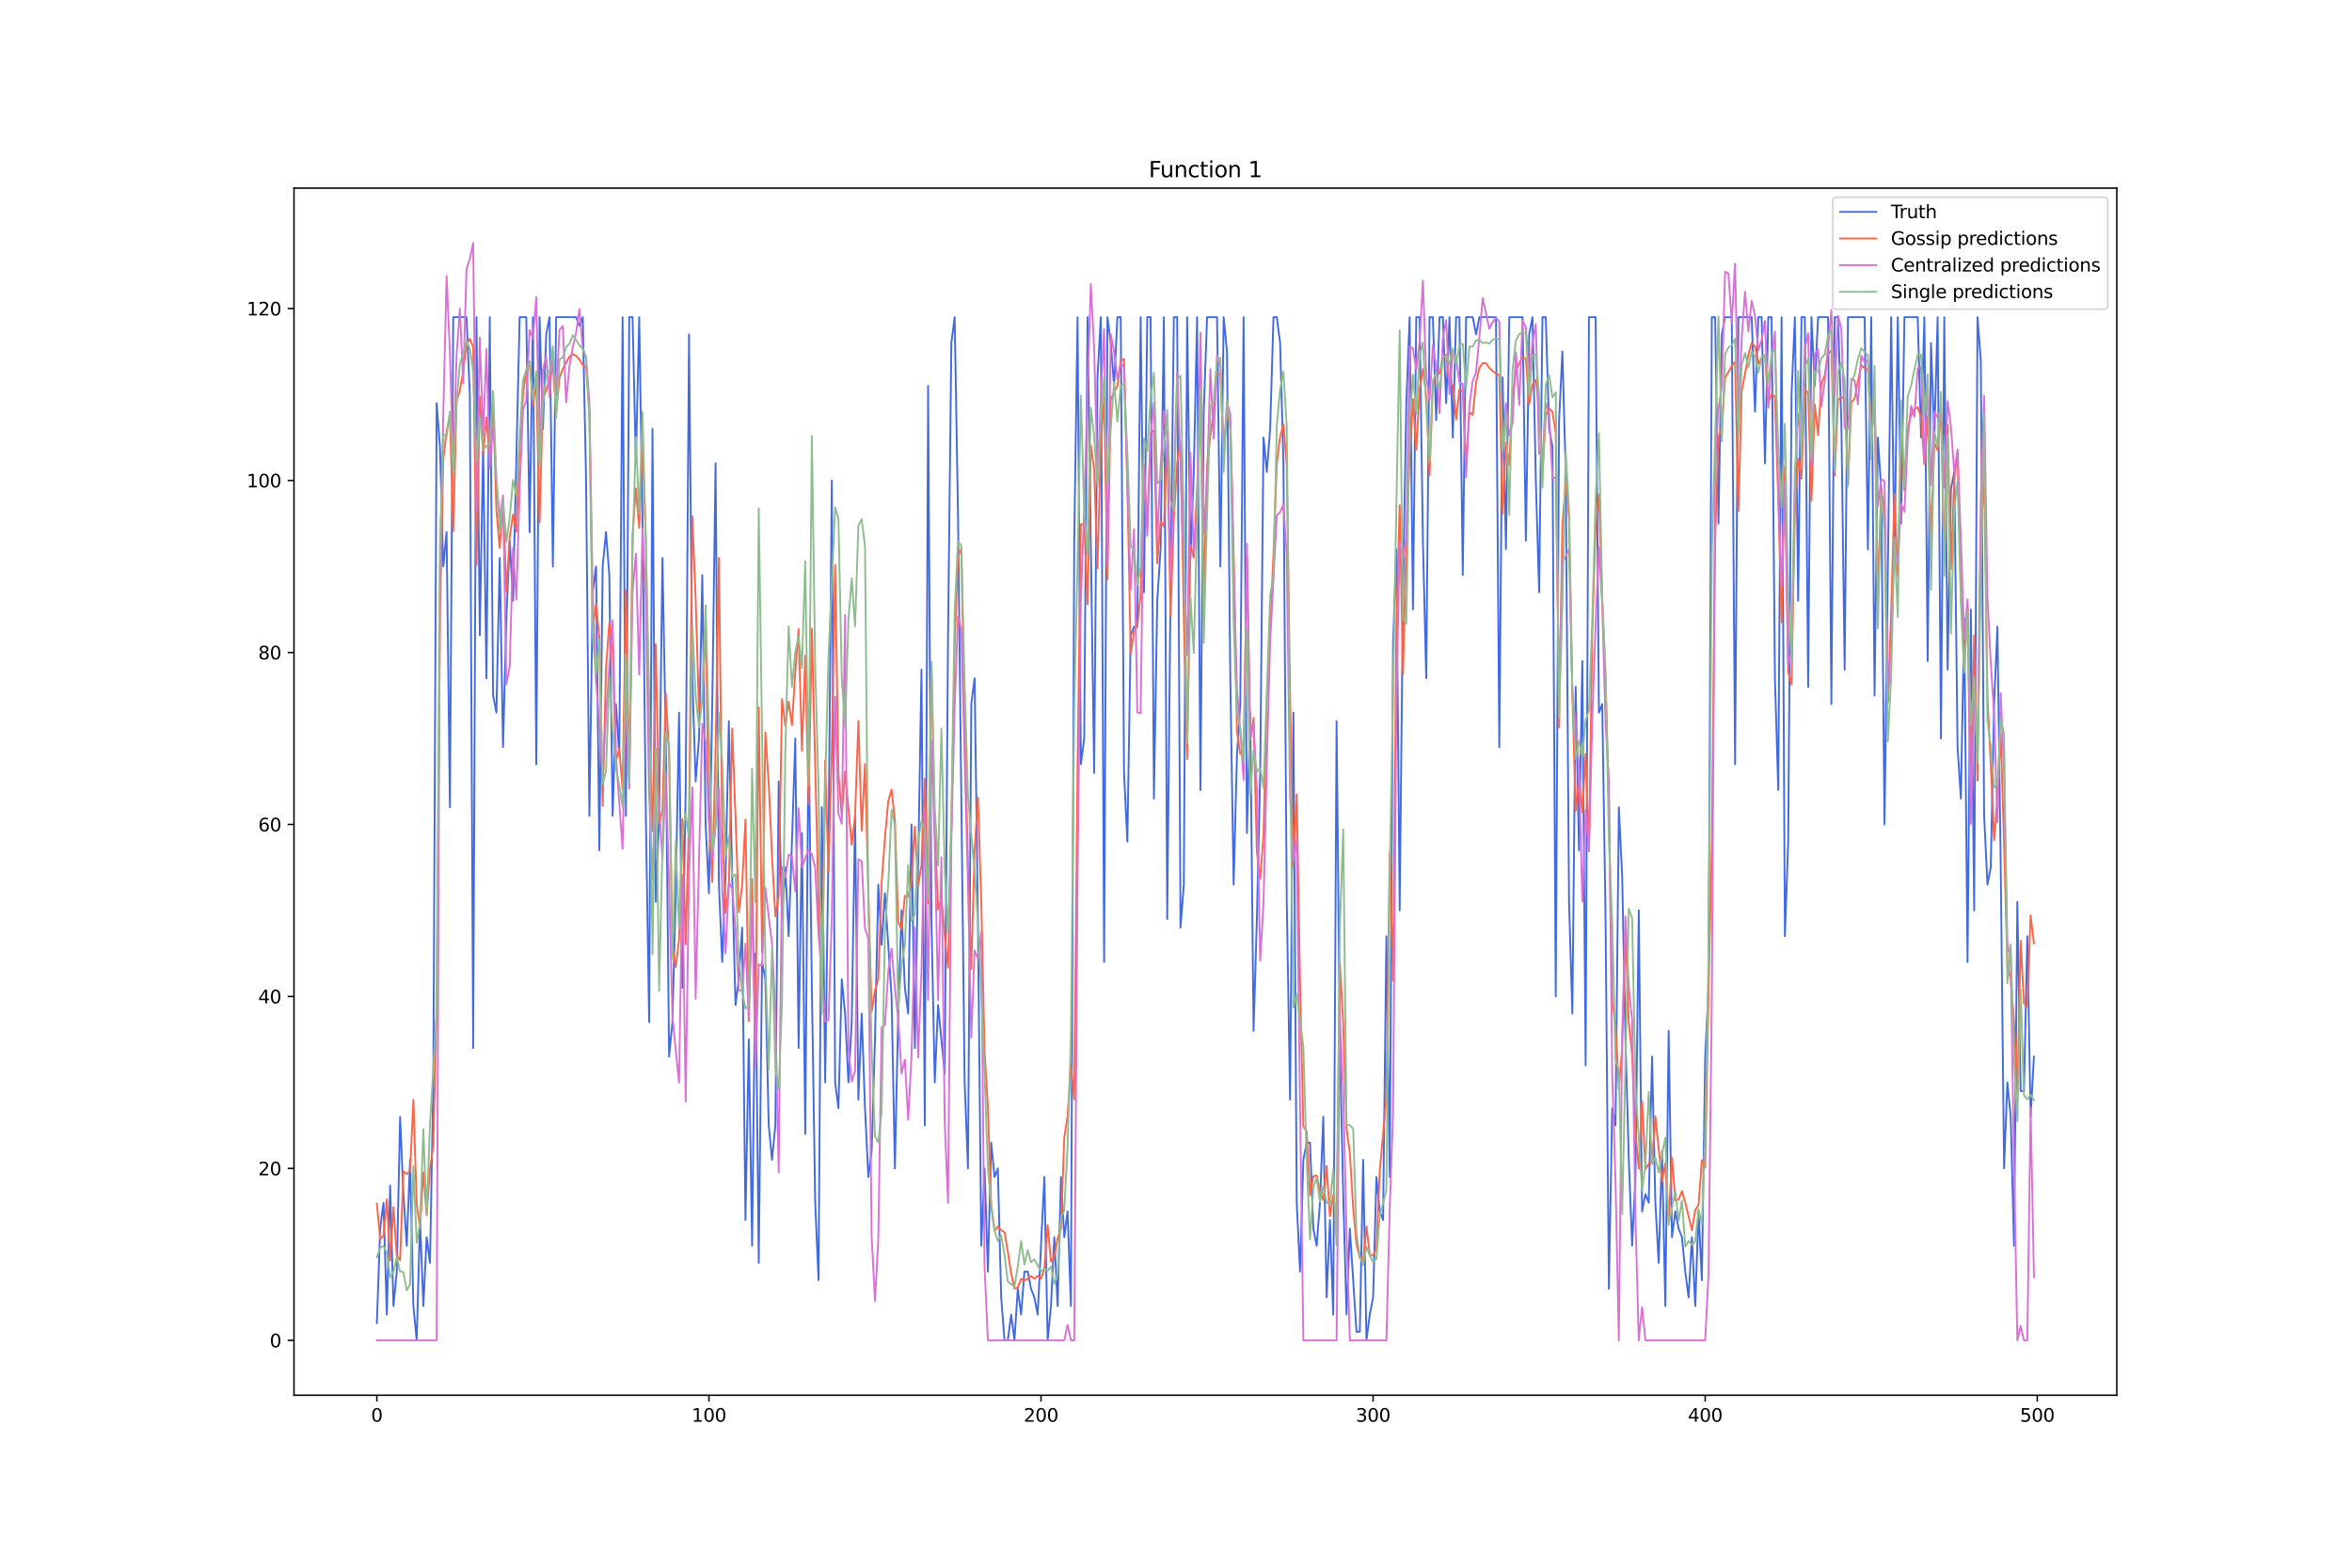 <?xml version="1.0" encoding="utf-8" standalone="no"?>
<!DOCTYPE svg PUBLIC "-//W3C//DTD SVG 1.1//EN"
  "http://www.w3.org/Graphics/SVG/1.1/DTD/svg11.dtd">
<svg xmlns:xlink="http://www.w3.org/1999/xlink" width="1296pt" height="864pt" viewBox="0 0 1296 864" xmlns="http://www.w3.org/2000/svg" version="1.1">
 <defs>
  <style type="text/css">*{stroke-linejoin: round; stroke-linecap: butt}</style>
 </defs>
 <g id="figure_1">
  <g id="patch_1">
   <path d="M 0 864 
L 1296 864 
L 1296 0 
L 0 0 
z
" style="fill: #ffffff"/>
  </g>
  <g id="axes_1">
   <g id="patch_2">
    <path d="M 162 768.96 
L 1166.4 768.96 
L 1166.4 103.68 
L 162 103.68 
z
" style="fill: #ffffff"/>
   </g>
   <g id="matplotlib.axis_1">
    <g id="xtick_1">
     <g id="line2d_1">
      <defs>
       <path id="m8ddc9a62ea" d="M 0 0 
L 0 3.5 
" style="stroke: #000000; stroke-width: 0.8"/>
      </defs>
      <g>
       <use xlink:href="#m8ddc9a62ea" x="207.655" y="768.96" style="stroke: #000000; stroke-width: 0.8"/>
      </g>
     </g>
     <g id="text_1">
      <!-- 0 -->
      <g transform="translate(204.473 783.558) scale(0.1 -0.1)">
       <defs>
        <path id="DejaVuSans-30" d="M 2034 4250 
Q 1547 4250 1301 3770 
Q 1056 3291 1056 2328 
Q 1056 1369 1301 889 
Q 1547 409 2034 409 
Q 2525 409 2770 889 
Q 3016 1369 3016 2328 
Q 3016 3291 2770 3770 
Q 2525 4250 2034 4250 
z
M 2034 4750 
Q 2819 4750 3233 4129 
Q 3647 3509 3647 2328 
Q 3647 1150 3233 529 
Q 2819 -91 2034 -91 
Q 1250 -91 836 529 
Q 422 1150 422 2328 
Q 422 3509 836 4129 
Q 1250 4750 2034 4750 
z
" transform="scale(0.016)"/>
       </defs>
       <use xlink:href="#DejaVuSans-30"/>
      </g>
     </g>
    </g>
    <g id="xtick_2">
     <g id="line2d_2">
      <g>
       <use xlink:href="#m8ddc9a62ea" x="390.639" y="768.96" style="stroke: #000000; stroke-width: 0.8"/>
      </g>
     </g>
     <g id="text_2">
      <!-- 100 -->
      <g transform="translate(381.095 783.558) scale(0.1 -0.1)">
       <defs>
        <path id="DejaVuSans-31" d="M 794 531 
L 1825 531 
L 1825 4091 
L 703 3866 
L 703 4441 
L 1819 4666 
L 2450 4666 
L 2450 531 
L 3481 531 
L 3481 0 
L 794 0 
L 794 531 
z
" transform="scale(0.016)"/>
       </defs>
       <use xlink:href="#DejaVuSans-31"/>
       <use xlink:href="#DejaVuSans-30" x="63.623"/>
       <use xlink:href="#DejaVuSans-30" x="127.246"/>
      </g>
     </g>
    </g>
    <g id="xtick_3">
     <g id="line2d_3">
      <g>
       <use xlink:href="#m8ddc9a62ea" x="573.623" y="768.96" style="stroke: #000000; stroke-width: 0.8"/>
      </g>
     </g>
     <g id="text_3">
      <!-- 200 -->
      <g transform="translate(564.079 783.558) scale(0.1 -0.1)">
       <defs>
        <path id="DejaVuSans-32" d="M 1228 531 
L 3431 531 
L 3431 0 
L 469 0 
L 469 531 
Q 828 903 1448 1529 
Q 2069 2156 2228 2338 
Q 2531 2678 2651 2914 
Q 2772 3150 2772 3378 
Q 2772 3750 2511 3984 
Q 2250 4219 1831 4219 
Q 1534 4219 1204 4116 
Q 875 4013 500 3803 
L 500 4441 
Q 881 4594 1212 4672 
Q 1544 4750 1819 4750 
Q 2544 4750 2975 4387 
Q 3406 4025 3406 3419 
Q 3406 3131 3298 2873 
Q 3191 2616 2906 2266 
Q 2828 2175 2409 1742 
Q 1991 1309 1228 531 
z
" transform="scale(0.016)"/>
       </defs>
       <use xlink:href="#DejaVuSans-32"/>
       <use xlink:href="#DejaVuSans-30" x="63.623"/>
       <use xlink:href="#DejaVuSans-30" x="127.246"/>
      </g>
     </g>
    </g>
    <g id="xtick_4">
     <g id="line2d_4">
      <g>
       <use xlink:href="#m8ddc9a62ea" x="756.607" y="768.96" style="stroke: #000000; stroke-width: 0.8"/>
      </g>
     </g>
     <g id="text_4">
      <!-- 300 -->
      <g transform="translate(747.063 783.558) scale(0.1 -0.1)">
       <defs>
        <path id="DejaVuSans-33" d="M 2597 2516 
Q 3050 2419 3304 2112 
Q 3559 1806 3559 1356 
Q 3559 666 3084 287 
Q 2609 -91 1734 -91 
Q 1441 -91 1130 -33 
Q 819 25 488 141 
L 488 750 
Q 750 597 1062 519 
Q 1375 441 1716 441 
Q 2309 441 2620 675 
Q 2931 909 2931 1356 
Q 2931 1769 2642 2001 
Q 2353 2234 1838 2234 
L 1294 2234 
L 1294 2753 
L 1863 2753 
Q 2328 2753 2575 2939 
Q 2822 3125 2822 3475 
Q 2822 3834 2567 4026 
Q 2313 4219 1838 4219 
Q 1578 4219 1281 4162 
Q 984 4106 628 3988 
L 628 4550 
Q 988 4650 1302 4700 
Q 1616 4750 1894 4750 
Q 2613 4750 3031 4423 
Q 3450 4097 3450 3541 
Q 3450 3153 3228 2886 
Q 3006 2619 2597 2516 
z
" transform="scale(0.016)"/>
       </defs>
       <use xlink:href="#DejaVuSans-33"/>
       <use xlink:href="#DejaVuSans-30" x="63.623"/>
       <use xlink:href="#DejaVuSans-30" x="127.246"/>
      </g>
     </g>
    </g>
    <g id="xtick_5">
     <g id="line2d_5">
      <g>
       <use xlink:href="#m8ddc9a62ea" x="939.591" y="768.96" style="stroke: #000000; stroke-width: 0.8"/>
      </g>
     </g>
     <g id="text_5">
      <!-- 400 -->
      <g transform="translate(930.047 783.558) scale(0.1 -0.1)">
       <defs>
        <path id="DejaVuSans-34" d="M 2419 4116 
L 825 1625 
L 2419 1625 
L 2419 4116 
z
M 2253 4666 
L 3047 4666 
L 3047 1625 
L 3713 1625 
L 3713 1100 
L 3047 1100 
L 3047 0 
L 2419 0 
L 2419 1100 
L 313 1100 
L 313 1709 
L 2253 4666 
z
" transform="scale(0.016)"/>
       </defs>
       <use xlink:href="#DejaVuSans-34"/>
       <use xlink:href="#DejaVuSans-30" x="63.623"/>
       <use xlink:href="#DejaVuSans-30" x="127.246"/>
      </g>
     </g>
    </g>
    <g id="xtick_6">
     <g id="line2d_6">
      <g>
       <use xlink:href="#m8ddc9a62ea" x="1122.575" y="768.96" style="stroke: #000000; stroke-width: 0.8"/>
      </g>
     </g>
     <g id="text_6">
      <!-- 500 -->
      <g transform="translate(1113.032 783.558) scale(0.1 -0.1)">
       <defs>
        <path id="DejaVuSans-35" d="M 691 4666 
L 3169 4666 
L 3169 4134 
L 1269 4134 
L 1269 2991 
Q 1406 3038 1543 3061 
Q 1681 3084 1819 3084 
Q 2600 3084 3056 2656 
Q 3513 2228 3513 1497 
Q 3513 744 3044 326 
Q 2575 -91 1722 -91 
Q 1428 -91 1123 -41 
Q 819 9 494 109 
L 494 744 
Q 775 591 1075 516 
Q 1375 441 1709 441 
Q 2250 441 2565 725 
Q 2881 1009 2881 1497 
Q 2881 1984 2565 2268 
Q 2250 2553 1709 2553 
Q 1456 2553 1204 2497 
Q 953 2441 691 2322 
L 691 4666 
z
" transform="scale(0.016)"/>
       </defs>
       <use xlink:href="#DejaVuSans-35"/>
       <use xlink:href="#DejaVuSans-30" x="63.623"/>
       <use xlink:href="#DejaVuSans-30" x="127.246"/>
      </g>
     </g>
    </g>
   </g>
   <g id="matplotlib.axis_2">
    <g id="ytick_1">
     <g id="line2d_7">
      <defs>
       <path id="m09d9171c71" d="M 0 0 
L -3.5 0 
" style="stroke: #000000; stroke-width: 0.8"/>
      </defs>
      <g>
       <use xlink:href="#m09d9171c71" x="162" y="738.72" style="stroke: #000000; stroke-width: 0.8"/>
      </g>
     </g>
     <g id="text_7">
      <!-- 0 -->
      <g transform="translate(148.637 742.519) scale(0.1 -0.1)">
       <use xlink:href="#DejaVuSans-30"/>
      </g>
     </g>
    </g>
    <g id="ytick_2">
     <g id="line2d_8">
      <g>
       <use xlink:href="#m09d9171c71" x="162" y="643.942" style="stroke: #000000; stroke-width: 0.8"/>
      </g>
     </g>
     <g id="text_8">
      <!-- 20 -->
      <g transform="translate(142.275 647.741) scale(0.1 -0.1)">
       <use xlink:href="#DejaVuSans-32"/>
       <use xlink:href="#DejaVuSans-30" x="63.623"/>
      </g>
     </g>
    </g>
    <g id="ytick_3">
     <g id="line2d_9">
      <g>
       <use xlink:href="#m09d9171c71" x="162" y="549.164" style="stroke: #000000; stroke-width: 0.8"/>
      </g>
     </g>
     <g id="text_9">
      <!-- 40 -->
      <g transform="translate(142.275 552.963) scale(0.1 -0.1)">
       <use xlink:href="#DejaVuSans-34"/>
       <use xlink:href="#DejaVuSans-30" x="63.623"/>
      </g>
     </g>
    </g>
    <g id="ytick_4">
     <g id="line2d_10">
      <g>
       <use xlink:href="#m09d9171c71" x="162" y="454.386" style="stroke: #000000; stroke-width: 0.8"/>
      </g>
     </g>
     <g id="text_10">
      <!-- 60 -->
      <g transform="translate(142.275 458.185) scale(0.1 -0.1)">
       <defs>
        <path id="DejaVuSans-36" d="M 2113 2584 
Q 1688 2584 1439 2293 
Q 1191 2003 1191 1497 
Q 1191 994 1439 701 
Q 1688 409 2113 409 
Q 2538 409 2786 701 
Q 3034 994 3034 1497 
Q 3034 2003 2786 2293 
Q 2538 2584 2113 2584 
z
M 3366 4563 
L 3366 3988 
Q 3128 4100 2886 4159 
Q 2644 4219 2406 4219 
Q 1781 4219 1451 3797 
Q 1122 3375 1075 2522 
Q 1259 2794 1537 2939 
Q 1816 3084 2150 3084 
Q 2853 3084 3261 2657 
Q 3669 2231 3669 1497 
Q 3669 778 3244 343 
Q 2819 -91 2113 -91 
Q 1303 -91 875 529 
Q 447 1150 447 2328 
Q 447 3434 972 4092 
Q 1497 4750 2381 4750 
Q 2619 4750 2861 4703 
Q 3103 4656 3366 4563 
z
" transform="scale(0.016)"/>
       </defs>
       <use xlink:href="#DejaVuSans-36"/>
       <use xlink:href="#DejaVuSans-30" x="63.623"/>
      </g>
     </g>
    </g>
    <g id="ytick_5">
     <g id="line2d_11">
      <g>
       <use xlink:href="#m09d9171c71" x="162" y="359.608" style="stroke: #000000; stroke-width: 0.8"/>
      </g>
     </g>
     <g id="text_11">
      <!-- 80 -->
      <g transform="translate(142.275 363.407) scale(0.1 -0.1)">
       <defs>
        <path id="DejaVuSans-38" d="M 2034 2216 
Q 1584 2216 1326 1975 
Q 1069 1734 1069 1313 
Q 1069 891 1326 650 
Q 1584 409 2034 409 
Q 2484 409 2743 651 
Q 3003 894 3003 1313 
Q 3003 1734 2745 1975 
Q 2488 2216 2034 2216 
z
M 1403 2484 
Q 997 2584 770 2862 
Q 544 3141 544 3541 
Q 544 4100 942 4425 
Q 1341 4750 2034 4750 
Q 2731 4750 3128 4425 
Q 3525 4100 3525 3541 
Q 3525 3141 3298 2862 
Q 3072 2584 2669 2484 
Q 3125 2378 3379 2068 
Q 3634 1759 3634 1313 
Q 3634 634 3220 271 
Q 2806 -91 2034 -91 
Q 1263 -91 848 271 
Q 434 634 434 1313 
Q 434 1759 690 2068 
Q 947 2378 1403 2484 
z
M 1172 3481 
Q 1172 3119 1398 2916 
Q 1625 2713 2034 2713 
Q 2441 2713 2670 2916 
Q 2900 3119 2900 3481 
Q 2900 3844 2670 4047 
Q 2441 4250 2034 4250 
Q 1625 4250 1398 4047 
Q 1172 3844 1172 3481 
z
" transform="scale(0.016)"/>
       </defs>
       <use xlink:href="#DejaVuSans-38"/>
       <use xlink:href="#DejaVuSans-30" x="63.623"/>
      </g>
     </g>
    </g>
    <g id="ytick_6">
     <g id="line2d_12">
      <g>
       <use xlink:href="#m09d9171c71" x="162" y="264.83" style="stroke: #000000; stroke-width: 0.8"/>
      </g>
     </g>
     <g id="text_12">
      <!-- 100 -->
      <g transform="translate(135.912 268.629) scale(0.1 -0.1)">
       <use xlink:href="#DejaVuSans-31"/>
       <use xlink:href="#DejaVuSans-30" x="63.623"/>
       <use xlink:href="#DejaVuSans-30" x="127.246"/>
      </g>
     </g>
    </g>
    <g id="ytick_7">
     <g id="line2d_13">
      <g>
       <use xlink:href="#m09d9171c71" x="162" y="170.052" style="stroke: #000000; stroke-width: 0.8"/>
      </g>
     </g>
     <g id="text_13">
      <!-- 120 -->
      <g transform="translate(135.912 173.851) scale(0.1 -0.1)">
       <use xlink:href="#DejaVuSans-31"/>
       <use xlink:href="#DejaVuSans-32" x="63.623"/>
       <use xlink:href="#DejaVuSans-30" x="127.246"/>
      </g>
     </g>
    </g>
   </g>
   <g id="line2d_14">
    <path d="M 207.655 729.242 
L 209.484 677.114 
L 211.314 662.898 
L 213.144 724.503 
L 214.974 653.42 
L 216.804 719.764 
L 218.634 700.809 
L 220.463 615.509 
L 222.293 658.159 
L 224.123 686.592 
L 225.953 639.203 
L 227.783 719.764 
L 229.613 738.72 
L 231.442 672.375 
L 233.272 719.764 
L 235.102 681.853 
L 236.932 696.07 
L 238.762 596.553 
L 240.592 222.18 
L 242.422 245.874 
L 244.251 312.219 
L 246.081 293.263 
L 247.911 444.908 
L 249.741 174.791 
L 257.06 174.791 
L 258.89 217.441 
L 260.72 577.597 
L 262.55 174.791 
L 264.38 350.13 
L 266.209 245.874 
L 268.039 373.824 
L 269.869 174.791 
L 271.699 383.302 
L 273.529 392.78 
L 275.359 307.48 
L 277.189 411.736 
L 279.018 340.652 
L 280.848 298.002 
L 282.678 331.174 
L 286.338 174.791 
L 289.997 174.791 
L 291.827 293.263 
L 293.657 174.791 
L 295.487 421.213 
L 297.317 174.791 
L 299.147 236.396 
L 300.976 184.268 
L 302.806 174.791 
L 304.636 312.219 
L 306.466 174.791 
L 317.445 174.791 
L 319.275 179.529 
L 321.105 174.791 
L 322.935 264.83 
L 324.764 449.647 
L 326.594 326.435 
L 328.424 312.219 
L 330.254 468.603 
L 332.084 312.219 
L 333.914 293.263 
L 335.743 316.958 
L 337.573 449.647 
L 339.403 388.041 
L 341.233 416.475 
L 343.063 174.791 
L 344.893 449.647 
L 346.723 174.791 
L 348.552 174.791 
L 350.382 255.352 
L 352.212 174.791 
L 354.042 288.524 
L 355.872 449.647 
L 357.702 563.381 
L 359.531 236.396 
L 361.361 497.036 
L 363.191 449.647 
L 365.021 307.48 
L 366.851 406.997 
L 368.681 582.336 
L 370.51 563.381 
L 372.34 492.297 
L 374.17 392.78 
L 376 544.425 
L 377.83 435.43 
L 379.66 184.268 
L 381.489 373.824 
L 383.319 430.691 
L 385.149 406.997 
L 386.979 316.958 
L 388.809 454.386 
L 390.639 492.297 
L 392.469 388.041 
L 394.298 255.352 
L 396.128 487.558 
L 397.958 530.208 
L 399.788 482.819 
L 401.618 397.519 
L 403.448 482.819 
L 405.277 553.903 
L 407.107 539.686 
L 408.937 511.253 
L 410.767 672.375 
L 412.597 572.858 
L 414.427 686.592 
L 416.256 525.469 
L 418.086 696.07 
L 419.916 530.208 
L 421.746 539.686 
L 423.576 620.247 
L 425.406 639.203 
L 427.236 620.247 
L 429.065 430.691 
L 430.895 506.514 
L 432.725 478.08 
L 434.555 515.992 
L 436.385 463.864 
L 438.215 406.997 
L 440.044 577.597 
L 441.874 459.125 
L 443.704 624.986 
L 445.534 402.258 
L 447.364 544.425 
L 449.194 662.898 
L 451.023 705.548 
L 452.853 444.908 
L 454.683 596.553 
L 456.513 468.603 
L 458.343 264.83 
L 460.173 596.553 
L 462.003 610.77 
L 463.832 539.686 
L 465.662 558.642 
L 467.492 596.553 
L 469.322 563.381 
L 471.152 449.647 
L 472.982 606.031 
L 474.811 558.642 
L 476.641 610.77 
L 478.471 648.681 
L 480.301 634.464 
L 482.131 572.858 
L 483.961 487.558 
L 485.79 520.73 
L 487.62 492.297 
L 491.28 549.164 
L 493.11 643.942 
L 494.94 558.642 
L 496.77 501.775 
L 498.599 544.425 
L 500.429 558.642 
L 502.259 454.386 
L 504.089 577.597 
L 505.919 478.08 
L 507.749 369.086 
L 509.578 620.247 
L 511.408 212.702 
L 513.238 506.514 
L 515.068 596.553 
L 516.898 553.903 
L 520.557 591.814 
L 522.387 350.13 
L 524.217 189.007 
L 526.047 174.791 
L 527.877 283.785 
L 531.536 596.553 
L 533.366 643.942 
L 535.196 388.041 
L 537.026 373.824 
L 538.856 506.514 
L 540.686 686.592 
L 542.516 643.942 
L 544.345 700.809 
L 546.175 629.725 
L 548.005 648.681 
L 549.835 643.942 
L 551.665 715.025 
L 553.495 738.72 
L 555.324 738.72 
L 557.154 724.503 
L 558.984 738.72 
L 560.814 710.287 
L 562.644 724.503 
L 564.474 700.809 
L 566.303 700.809 
L 568.133 710.287 
L 569.963 715.025 
L 571.793 724.503 
L 575.453 648.681 
L 577.283 738.72 
L 579.112 719.764 
L 580.942 681.853 
L 582.772 719.764 
L 584.602 648.681 
L 586.432 681.853 
L 588.262 667.636 
L 590.091 719.764 
L 591.921 298.002 
L 593.751 174.791 
L 595.581 421.213 
L 597.411 406.997 
L 599.241 174.791 
L 602.9 425.952 
L 604.73 207.963 
L 606.56 174.791 
L 608.39 530.208 
L 610.22 174.791 
L 612.05 189.007 
L 613.879 212.702 
L 615.709 174.791 
L 617.539 174.791 
L 619.369 425.952 
L 621.199 463.864 
L 623.029 350.13 
L 624.858 345.391 
L 626.688 345.391 
L 628.518 174.791 
L 630.348 326.435 
L 632.178 174.791 
L 634.008 174.791 
L 635.837 440.169 
L 637.667 331.174 
L 639.497 302.741 
L 641.327 174.791 
L 643.157 506.514 
L 644.987 326.435 
L 646.817 174.791 
L 648.646 174.791 
L 650.476 511.253 
L 652.306 487.558 
L 654.136 174.791 
L 655.966 307.48 
L 657.796 260.091 
L 659.625 174.791 
L 661.455 435.43 
L 663.285 226.918 
L 665.115 174.791 
L 670.604 174.791 
L 672.434 312.219 
L 674.264 174.791 
L 676.094 193.746 
L 677.924 373.824 
L 679.754 487.558 
L 681.583 416.475 
L 683.413 388.041 
L 685.243 174.791 
L 687.073 459.125 
L 688.903 392.78 
L 690.733 568.119 
L 692.563 506.514 
L 694.392 425.952 
L 696.222 241.135 
L 698.052 260.091 
L 699.882 236.396 
L 701.712 174.791 
L 703.542 174.791 
L 705.371 189.007 
L 707.201 255.352 
L 709.031 497.036 
L 710.861 606.031 
L 712.691 392.78 
L 714.521 662.898 
L 716.35 700.809 
L 718.18 639.203 
L 720.01 629.725 
L 721.84 629.725 
L 723.67 677.114 
L 725.5 686.592 
L 727.33 662.898 
L 729.159 615.509 
L 730.989 715.025 
L 732.819 672.375 
L 734.649 724.503 
L 736.479 397.519 
L 738.309 577.597 
L 740.138 658.159 
L 741.968 724.503 
L 743.798 677.114 
L 747.458 733.981 
L 749.288 733.981 
L 751.117 639.203 
L 752.947 738.72 
L 754.777 724.503 
L 756.607 715.025 
L 758.437 648.681 
L 760.267 667.636 
L 762.097 672.375 
L 763.926 515.992 
L 765.756 648.681 
L 767.586 354.869 
L 769.416 302.741 
L 771.246 501.775 
L 773.076 326.435 
L 774.905 222.18 
L 776.735 174.791 
L 778.565 335.913 
L 780.395 174.791 
L 782.225 174.791 
L 784.055 298.002 
L 785.884 373.824 
L 787.714 174.791 
L 789.544 174.791 
L 791.374 231.657 
L 793.204 174.791 
L 795.034 174.791 
L 796.864 222.18 
L 798.693 174.791 
L 800.523 241.135 
L 802.353 174.791 
L 804.183 174.791 
L 806.013 316.958 
L 807.843 174.791 
L 811.502 174.791 
L 813.332 184.268 
L 815.162 174.791 
L 824.311 174.791 
L 826.141 411.736 
L 827.971 207.963 
L 829.801 302.741 
L 831.63 174.791 
L 838.95 174.791 
L 840.78 298.002 
L 842.61 184.268 
L 844.439 174.791 
L 846.269 264.83 
L 848.099 326.435 
L 849.929 174.791 
L 851.759 174.791 
L 853.589 236.396 
L 855.418 245.874 
L 857.248 549.164 
L 859.078 231.657 
L 860.908 193.746 
L 862.738 260.091 
L 864.568 497.036 
L 866.397 558.642 
L 868.227 378.563 
L 870.057 468.603 
L 871.887 364.347 
L 873.717 587.075 
L 875.547 174.791 
L 879.206 174.791 
L 881.036 392.78 
L 882.866 388.041 
L 884.696 506.514 
L 886.526 710.287 
L 888.356 610.77 
L 890.185 620.247 
L 892.015 444.908 
L 893.845 482.819 
L 895.675 572.858 
L 897.505 639.203 
L 899.335 686.592 
L 901.164 648.681 
L 902.994 501.775 
L 904.824 667.636 
L 906.654 658.159 
L 908.484 662.898 
L 910.314 582.336 
L 912.144 662.898 
L 913.973 696.07 
L 915.803 634.464 
L 917.633 719.764 
L 919.463 568.119 
L 921.293 681.853 
L 923.123 667.636 
L 924.952 677.114 
L 926.782 681.853 
L 928.612 700.809 
L 930.442 715.025 
L 932.272 681.853 
L 934.102 719.764 
L 935.931 667.636 
L 937.761 705.548 
L 939.591 582.336 
L 941.421 544.425 
L 943.251 174.791 
L 945.081 174.791 
L 946.911 288.524 
L 948.74 184.268 
L 950.57 174.791 
L 954.23 174.791 
L 956.06 421.213 
L 957.89 174.791 
L 965.209 174.791 
L 967.039 226.918 
L 968.869 174.791 
L 970.698 174.791 
L 972.528 255.352 
L 974.358 174.791 
L 976.188 174.791 
L 978.018 373.824 
L 979.848 435.43 
L 981.678 174.791 
L 983.507 515.992 
L 985.337 463.864 
L 987.167 217.441 
L 988.997 174.791 
L 990.827 331.174 
L 992.657 174.791 
L 994.486 174.791 
L 996.316 378.563 
L 998.146 174.791 
L 999.976 212.702 
L 1001.806 174.791 
L 1007.295 174.791 
L 1009.125 388.041 
L 1010.955 174.791 
L 1012.785 174.791 
L 1014.615 231.657 
L 1016.444 369.086 
L 1018.274 174.791 
L 1027.424 174.791 
L 1029.253 302.741 
L 1031.083 174.791 
L 1032.913 383.302 
L 1034.743 241.135 
L 1036.573 269.569 
L 1038.403 454.386 
L 1042.062 174.791 
L 1043.892 307.48 
L 1045.722 174.791 
L 1047.552 288.524 
L 1049.382 174.791 
L 1056.701 174.791 
L 1058.531 241.135 
L 1060.361 174.791 
L 1062.191 364.347 
L 1064.02 189.007 
L 1065.85 241.135 
L 1067.68 174.791 
L 1069.51 406.997 
L 1071.34 174.791 
L 1073.17 369.086 
L 1074.999 269.569 
L 1076.829 260.091 
L 1078.659 411.736 
L 1080.489 440.169 
L 1082.319 340.652 
L 1084.149 530.208 
L 1085.978 335.913 
L 1087.808 501.775 
L 1089.638 174.791 
L 1091.468 198.485 
L 1093.298 449.647 
L 1095.128 487.558 
L 1096.958 478.08 
L 1098.787 388.041 
L 1100.617 345.391 
L 1102.447 478.08 
L 1104.277 643.942 
L 1106.107 596.553 
L 1107.937 615.509 
L 1109.766 686.592 
L 1111.596 497.036 
L 1113.426 601.292 
L 1115.256 601.292 
L 1117.086 515.992 
L 1118.916 615.509 
L 1120.745 582.336 
L 1120.745 582.336 
" clip-path="url(#p76f27de826)" style="fill: none; stroke: #4169e1; stroke-linecap: square"/>
   </g>
   <g id="line2d_15">
    <path d="M 207.655 663.398 
L 209.484 682.903 
L 211.314 681.175 
L 213.144 660.991 
L 214.974 694.714 
L 216.804 665.29 
L 218.634 691.995 
L 220.463 694.538 
L 222.293 645.61 
L 224.123 647.079 
L 225.953 645.347 
L 227.783 606.178 
L 229.613 663.997 
L 231.442 676.517 
L 233.272 646.051 
L 235.102 669.504 
L 236.932 644.18 
L 238.762 631.36 
L 240.592 553.876 
L 242.422 341.475 
L 244.251 253.364 
L 246.081 237.836 
L 247.911 228.871 
L 249.741 292.681 
L 251.571 221.133 
L 253.401 215.229 
L 255.23 204.55 
L 257.06 189.635 
L 258.89 186.772 
L 260.72 191.362 
L 262.55 311.429 
L 264.38 218.714 
L 266.209 250.244 
L 268.039 230.024 
L 269.869 255.52 
L 271.699 219.628 
L 273.529 281.374 
L 275.359 302.075 
L 277.189 275.148 
L 279.018 326.142 
L 280.848 295.856 
L 282.678 283.571 
L 284.508 292.987 
L 286.338 246.956 
L 288.168 217.927 
L 289.997 203.647 
L 291.827 199.165 
L 293.657 223.879 
L 295.487 210.26 
L 297.317 287.911 
L 299.147 220.098 
L 300.976 214.968 
L 302.806 209.008 
L 304.636 201.769 
L 306.466 227.145 
L 308.296 208.226 
L 310.126 203.256 
L 313.785 196.494 
L 315.615 195.285 
L 317.445 196.08 
L 319.275 198.218 
L 321.105 201.058 
L 322.935 202.577 
L 324.764 226.646 
L 326.594 346.642 
L 328.424 332.925 
L 330.254 351.614 
L 332.084 444.134 
L 333.914 368.302 
L 335.743 343.207 
L 337.573 358.921 
L 339.403 419.572 
L 341.233 412.312 
L 343.063 435.142 
L 344.893 325.181 
L 346.723 429.835 
L 348.552 294.65 
L 350.382 269.098 
L 352.212 290.884 
L 354.042 244.856 
L 355.872 297.602 
L 357.702 407.172 
L 359.531 458.056 
L 361.361 355.028 
L 363.191 453.693 
L 365.021 446.749 
L 366.851 382.17 
L 368.681 415 
L 370.51 521.648 
L 372.34 532.953 
L 374.17 517.735 
L 376 451.411 
L 377.83 520.465 
L 379.66 451.247 
L 381.489 284.586 
L 383.319 330.355 
L 385.149 391.545 
L 386.979 386.006 
L 388.809 343.761 
L 390.639 450.877 
L 392.469 486.14 
L 394.298 413.292 
L 396.128 307.587 
L 397.958 456.223 
L 399.788 503.026 
L 401.618 488.164 
L 403.448 401.56 
L 405.277 449.807 
L 407.107 502.748 
L 408.937 487.925 
L 410.767 451.717 
L 412.597 562.693 
L 414.427 484.374 
L 416.256 572.812 
L 418.086 389.874 
L 419.916 524.948 
L 421.746 403.558 
L 423.576 431.845 
L 425.406 472.204 
L 427.236 505.044 
L 429.065 494.003 
L 430.895 385.259 
L 432.725 399.944 
L 434.555 386.712 
L 436.385 399.632 
L 438.215 370.393 
L 440.044 346.723 
L 441.874 413.725 
L 443.704 361.363 
L 445.534 443.451 
L 447.364 346.469 
L 451.023 497.317 
L 452.853 550.802 
L 454.683 419.165 
L 456.513 480.623 
L 458.343 413.064 
L 460.173 311.446 
L 462.003 426.209 
L 463.832 449.846 
L 465.662 425.229 
L 469.322 465.555 
L 471.152 449.895 
L 472.982 397.281 
L 474.811 457.858 
L 476.641 421.039 
L 478.471 491.998 
L 480.301 557.621 
L 482.131 545.833 
L 483.961 539.752 
L 485.79 486.577 
L 487.62 461.722 
L 489.45 441.587 
L 491.28 435.181 
L 493.11 452.25 
L 494.94 508.067 
L 496.77 512.091 
L 498.599 493.702 
L 500.429 494.132 
L 502.259 485.801 
L 504.089 455.577 
L 505.919 488.258 
L 507.749 476.913 
L 509.578 429.217 
L 511.408 497.722 
L 513.238 364.887 
L 515.068 456.842 
L 516.898 501.351 
L 518.728 494.708 
L 520.557 515.723 
L 522.387 533.395 
L 524.217 456.575 
L 526.047 356.1 
L 527.877 306.671 
L 529.707 302.315 
L 531.536 399.041 
L 533.366 476.778 
L 535.196 533.945 
L 537.026 468.484 
L 538.856 439.452 
L 540.686 496.459 
L 542.516 579.028 
L 544.345 610.245 
L 546.175 664.486 
L 548.005 678.347 
L 549.835 675.996 
L 551.665 678.053 
L 553.495 679.109 
L 555.324 689.693 
L 557.154 701.771 
L 558.984 710.098 
L 560.814 709.627 
L 562.644 704.866 
L 564.474 705.795 
L 566.303 704.873 
L 568.133 703.277 
L 569.963 704.832 
L 571.793 703.16 
L 573.623 704.777 
L 575.453 699.328 
L 577.283 675.209 
L 579.112 695.316 
L 580.942 692.394 
L 582.772 682.505 
L 584.602 677.388 
L 586.432 626.935 
L 588.262 615.163 
L 590.091 586.654 
L 591.921 606.081 
L 593.751 422.561 
L 595.581 288.944 
L 597.411 288.979 
L 599.241 333.083 
L 601.07 245.41 
L 602.9 258.665 
L 604.73 313.257 
L 606.56 245.46 
L 608.39 218.615 
L 610.22 319.478 
L 612.05 220.121 
L 613.879 215.97 
L 615.709 212.866 
L 617.539 198.899 
L 619.369 197.846 
L 621.199 267.135 
L 623.029 360.36 
L 624.858 348.103 
L 626.688 345.165 
L 628.518 327.717 
L 630.348 256.364 
L 632.178 290.828 
L 634.008 238.857 
L 635.837 237.196 
L 637.667 310.445 
L 639.497 287.082 
L 641.327 290.344 
L 643.157 242.377 
L 644.987 339.551 
L 646.817 286.064 
L 648.646 254.991 
L 650.476 244.173 
L 652.306 340.195 
L 654.136 418.329 
L 655.966 300.616 
L 657.796 307.317 
L 659.625 269.124 
L 661.455 225.395 
L 663.285 328.351 
L 665.115 256.359 
L 666.945 240.352 
L 668.775 226.137 
L 670.604 205.903 
L 672.434 206.15 
L 674.264 248.202 
L 676.094 227.765 
L 677.924 232.751 
L 679.754 304.523 
L 681.583 403.362 
L 683.413 415.344 
L 685.243 416.432 
L 687.073 306.84 
L 688.903 407.646 
L 690.733 395.677 
L 692.563 469.606 
L 694.392 484.477 
L 696.222 460.415 
L 698.052 384.469 
L 699.882 346.412 
L 701.712 304.934 
L 703.542 255.452 
L 705.371 240.482 
L 707.201 233.867 
L 709.031 256.462 
L 710.861 382.904 
L 712.691 476.876 
L 714.521 437.744 
L 716.35 540.964 
L 718.18 620.729 
L 720.01 623.71 
L 721.84 658.764 
L 723.67 648.278 
L 725.5 647.841 
L 727.33 656.548 
L 729.159 661.394 
L 730.989 642.682 
L 732.819 670.387 
L 734.649 658.824 
L 736.479 674.283 
L 738.309 530.584 
L 740.138 564.26 
L 741.968 621.973 
L 743.798 635.694 
L 745.628 665.94 
L 747.458 685.686 
L 749.288 693.314 
L 751.117 694.956 
L 752.947 675.85 
L 754.777 691.642 
L 756.607 691.927 
L 758.437 687.945 
L 760.267 645.597 
L 763.926 604.335 
L 765.756 469.912 
L 767.586 540.361 
L 769.416 344.549 
L 771.246 278.382 
L 773.076 371.885 
L 774.905 297.045 
L 776.735 251.676 
L 778.565 219.944 
L 780.395 247.907 
L 782.225 214.511 
L 784.055 203.396 
L 785.884 218.35 
L 787.714 262.082 
L 789.544 211.672 
L 791.374 204.759 
L 793.204 205.884 
L 795.034 197.112 
L 796.864 195.463 
L 798.693 212.272 
L 800.523 212.267 
L 802.353 231.193 
L 804.183 214.413 
L 806.013 215.975 
L 807.843 255.565 
L 809.672 227.133 
L 811.502 228.659 
L 813.332 210.805 
L 815.162 202.842 
L 816.992 200.04 
L 818.822 200.161 
L 820.651 202.806 
L 822.481 204.452 
L 824.311 205.875 
L 826.141 206.575 
L 827.971 283.146 
L 829.801 244.039 
L 831.63 256.427 
L 833.46 219.365 
L 835.29 204.427 
L 837.12 200.231 
L 838.95 197.054 
L 840.78 197.652 
L 842.61 222.812 
L 844.439 211.894 
L 846.269 209.431 
L 848.099 225.002 
L 849.929 261.569 
L 851.759 228.866 
L 853.589 225.022 
L 855.418 226.994 
L 857.248 238.642 
L 859.078 401.023 
L 860.908 289.695 
L 862.738 265.612 
L 864.568 285.416 
L 866.397 383.081 
L 868.227 446.934 
L 870.057 428.933 
L 871.887 447.653 
L 873.717 415.598 
L 875.547 468.938 
L 877.377 348.821 
L 879.206 290.523 
L 881.036 272.464 
L 882.866 330.907 
L 884.696 374.681 
L 886.526 439.832 
L 888.356 551.943 
L 890.185 564.205 
L 892.015 600.039 
L 893.845 577.407 
L 895.675 512.905 
L 897.505 563.973 
L 899.335 581.033 
L 901.164 623.015 
L 902.994 644.226 
L 904.824 606.925 
L 906.654 644.399 
L 908.484 641.427 
L 910.314 640.203 
L 912.144 615.251 
L 915.803 651.122 
L 917.633 640.992 
L 919.463 673.938 
L 921.293 637.871 
L 923.123 661.47 
L 924.952 661.151 
L 926.782 656.475 
L 928.612 662.711 
L 932.272 678.039 
L 934.102 667.082 
L 935.931 664 
L 937.761 639.451 
L 939.591 643.488 
L 941.421 547.172 
L 943.251 465.728 
L 945.081 297.482 
L 946.911 240.579 
L 948.74 236.104 
L 950.57 208.147 
L 952.4 205.048 
L 954.23 201.727 
L 956.06 199.358 
L 957.89 281.515 
L 959.719 215.55 
L 961.549 205.983 
L 963.379 195.542 
L 965.209 189.087 
L 967.039 190.904 
L 968.869 200.465 
L 970.698 197.312 
L 972.528 195.767 
L 974.358 222.045 
L 976.188 217.431 
L 978.018 218.502 
L 979.848 274.732 
L 981.678 343.021 
L 983.507 256.849 
L 985.337 370.53 
L 987.167 377.276 
L 988.997 283.764 
L 990.827 252.839 
L 992.657 263.782 
L 994.486 214.424 
L 996.316 216.767 
L 998.146 275.993 
L 999.976 222.825 
L 1001.806 239.882 
L 1003.636 211.316 
L 1005.465 206.847 
L 1007.295 194.636 
L 1009.125 193.426 
L 1010.955 262.187 
L 1012.785 220.592 
L 1014.615 218.878 
L 1016.444 219.859 
L 1018.274 266.685 
L 1020.104 221.858 
L 1021.934 219.666 
L 1023.764 210.046 
L 1025.594 201.305 
L 1027.424 202.838 
L 1029.253 203.756 
L 1031.083 239.423 
L 1032.913 224.938 
L 1034.743 326.238 
L 1036.573 269.686 
L 1038.403 280.155 
L 1040.232 387.25 
L 1042.062 337.474 
L 1043.892 272.069 
L 1045.722 317.707 
L 1047.552 234.811 
L 1049.382 270.306 
L 1051.211 236.248 
L 1053.041 228.816 
L 1054.871 225.49 
L 1056.701 224.488 
L 1058.531 229.92 
L 1060.361 255.858 
L 1062.191 229.213 
L 1064.02 296.665 
L 1065.85 243.983 
L 1067.68 248.154 
L 1069.51 224.735 
L 1071.34 308.296 
L 1073.17 234.198 
L 1074.999 313.615 
L 1076.829 263.636 
L 1078.659 249.71 
L 1080.489 326.429 
L 1082.319 368.114 
L 1084.149 332.993 
L 1085.978 439.566 
L 1087.808 350.194 
L 1089.638 430.269 
L 1091.468 294.194 
L 1093.298 262.866 
L 1095.128 384.801 
L 1096.958 421.04 
L 1098.787 463.155 
L 1100.617 439.979 
L 1102.447 404.343 
L 1104.277 464.412 
L 1106.107 532.683 
L 1107.937 539.27 
L 1109.766 562.866 
L 1111.596 602.599 
L 1113.426 518.443 
L 1115.256 553.021 
L 1117.086 554.806 
L 1118.916 504.435 
L 1120.745 519.972 
L 1120.745 519.972 
" clip-path="url(#p76f27de826)" style="fill: none; stroke: #ff6347; stroke-linecap: square"/>
   </g>
   <g id="line2d_16">
    <path d="M 207.655 738.72 
L 240.592 738.72 
L 242.422 314.825 
L 244.251 228.436 
L 246.081 152.052 
L 247.911 194.564 
L 249.741 257.674 
L 251.571 196.083 
L 253.401 170.147 
L 255.23 211.108 
L 257.06 148.272 
L 258.89 142.691 
L 260.72 133.92 
L 262.55 280.801 
L 264.38 186.09 
L 266.209 240.247 
L 268.039 192.305 
L 269.869 258.224 
L 271.699 233.289 
L 273.529 264.208 
L 275.359 285.775 
L 277.189 273.017 
L 279.018 377.213 
L 280.848 367.625 
L 282.678 302.038 
L 284.508 330.408 
L 286.338 269.32 
L 288.168 226.032 
L 289.997 220.714 
L 291.827 181.916 
L 293.657 186.626 
L 295.487 163.806 
L 297.317 251.117 
L 299.147 203.677 
L 300.976 196.401 
L 302.806 218.873 
L 304.636 194.194 
L 306.466 217.737 
L 308.296 181.863 
L 310.126 179.702 
L 311.956 221.667 
L 313.785 201.804 
L 315.615 191.27 
L 317.445 183.381 
L 319.275 170.322 
L 321.105 192.261 
L 322.935 197.46 
L 324.764 221.195 
L 326.594 326.169 
L 328.424 375.553 
L 330.254 398.613 
L 332.084 427.329 
L 333.914 395.185 
L 335.743 367.017 
L 337.573 341.902 
L 339.403 416.921 
L 343.063 467.782 
L 344.893 380.744 
L 346.723 434.469 
L 348.552 326.696 
L 350.382 305.062 
L 352.212 371.773 
L 354.042 291.073 
L 355.872 331.742 
L 357.702 438.297 
L 359.531 484.443 
L 361.361 423.691 
L 363.191 443.297 
L 365.021 473.946 
L 366.851 425.687 
L 368.681 488.005 
L 370.51 559.654 
L 372.34 578.844 
L 374.17 596.679 
L 376 482.274 
L 377.83 607.117 
L 379.66 481.837 
L 381.489 433.936 
L 383.319 550.486 
L 386.979 398.926 
L 388.809 408.78 
L 390.639 453.277 
L 392.469 473.451 
L 394.298 455.768 
L 396.128 434.448 
L 397.958 489.889 
L 399.788 525.474 
L 401.618 486.04 
L 403.448 489.899 
L 405.277 511.733 
L 407.107 545.785 
L 408.937 546.122 
L 410.767 520.015 
L 412.597 561.701 
L 414.427 496.484 
L 416.256 588.387 
L 418.086 531.579 
L 419.916 532.066 
L 421.746 489.3 
L 423.576 505.243 
L 425.406 520.198 
L 427.236 557.9 
L 429.065 646.227 
L 430.895 477.724 
L 432.725 483.8 
L 434.555 471.038 
L 436.385 472.07 
L 438.215 491.388 
L 440.044 445.345 
L 441.874 478.073 
L 443.704 472.976 
L 445.534 468.626 
L 447.364 470.832 
L 449.194 478.059 
L 451.023 515.063 
L 452.853 536.794 
L 454.683 562.981 
L 456.513 562.254 
L 458.343 506.394 
L 460.173 383.93 
L 462.003 448.368 
L 463.832 454.039 
L 465.662 338.954 
L 467.492 577.825 
L 469.322 596.099 
L 471.152 590.294 
L 472.982 473.639 
L 474.811 474.627 
L 476.641 511.753 
L 478.471 517.42 
L 480.301 681.391 
L 482.131 717.06 
L 483.961 683.335 
L 485.79 566.216 
L 487.62 565.056 
L 489.45 535.532 
L 491.28 522.833 
L 493.11 544.639 
L 494.94 561.724 
L 496.77 591.707 
L 498.599 584.047 
L 500.429 617.136 
L 502.259 582.332 
L 504.089 511.231 
L 505.919 582.847 
L 507.749 534.697 
L 509.578 447.277 
L 511.408 551.081 
L 513.238 407.904 
L 515.068 464.406 
L 516.898 551.25 
L 518.728 472.552 
L 520.557 618.142 
L 522.387 662.964 
L 524.217 462.838 
L 526.047 389.653 
L 527.877 339.75 
L 529.707 346.907 
L 533.366 487.61 
L 535.196 571.813 
L 537.026 523.783 
L 538.856 528.139 
L 540.686 513.728 
L 542.516 698.624 
L 544.345 738.72 
L 586.432 738.72 
L 588.262 730.204 
L 590.091 738.72 
L 591.921 738.72 
L 593.751 483.562 
L 595.581 331.048 
L 597.411 280.045 
L 599.241 215.205 
L 601.07 156.484 
L 602.9 191.824 
L 604.73 262.252 
L 606.56 220.316 
L 608.39 181.373 
L 610.22 311.596 
L 612.05 184.223 
L 613.879 193.887 
L 615.709 208.844 
L 617.539 200.498 
L 619.369 202.322 
L 621.199 266.723 
L 623.029 324.917 
L 624.858 291.582 
L 626.688 392.668 
L 628.518 393.148 
L 630.348 256.645 
L 632.178 295.334 
L 634.008 240.356 
L 635.837 222.063 
L 637.667 298.48 
L 639.497 257.63 
L 641.327 226.632 
L 643.157 241.181 
L 644.987 320.011 
L 646.817 265.863 
L 648.646 205.342 
L 650.476 254.746 
L 652.306 315.563 
L 654.136 360.945 
L 655.966 249.402 
L 657.796 304.863 
L 659.625 282.529 
L 661.455 183.32 
L 663.285 293.933 
L 665.115 264.359 
L 666.945 203.397 
L 668.775 241.736 
L 670.604 195.745 
L 672.434 202.887 
L 674.264 249.577 
L 676.094 221.582 
L 677.924 227.977 
L 679.754 311.994 
L 681.583 379.528 
L 683.413 402.695 
L 685.243 429.999 
L 687.073 299.708 
L 688.903 407.344 
L 690.733 398.304 
L 692.563 434.399 
L 694.392 529.423 
L 696.222 497.852 
L 698.052 419.837 
L 699.882 354.004 
L 703.542 283.896 
L 705.371 282.383 
L 707.201 277.924 
L 709.031 306.79 
L 710.861 439.628 
L 712.691 474.334 
L 714.521 462.842 
L 716.35 609.428 
L 718.18 738.72 
L 736.479 738.72 
L 738.309 560.244 
L 740.138 601.902 
L 741.968 679.607 
L 743.798 738.72 
L 763.926 738.72 
L 765.756 666.751 
L 767.586 613.81 
L 769.416 390.586 
L 771.246 299.046 
L 773.076 307.615 
L 774.905 296.587 
L 776.735 190.869 
L 778.565 192.102 
L 780.395 203.863 
L 782.225 188.064 
L 784.055 154.697 
L 785.884 207.413 
L 787.714 220.703 
L 789.544 190.179 
L 791.374 201.884 
L 793.204 227.771 
L 795.034 186.34 
L 796.864 176.493 
L 798.693 217.134 
L 800.523 193.67 
L 802.353 197.358 
L 804.183 210.884 
L 806.013 211.571 
L 807.843 263.109 
L 809.672 223.678 
L 811.502 209.685 
L 813.332 205.182 
L 815.162 185.925 
L 816.992 164.337 
L 820.651 181.228 
L 822.481 177.595 
L 824.311 174.983 
L 826.141 177.206 
L 827.971 249.876 
L 829.801 222.263 
L 831.63 239.872 
L 833.46 233.217 
L 835.29 194.148 
L 837.12 223.226 
L 838.95 176.675 
L 840.78 180.288 
L 842.61 206.238 
L 844.439 188.763 
L 846.269 178.712 
L 848.099 249.909 
L 849.929 251.475 
L 851.759 222.025 
L 853.589 227.895 
L 855.418 263.554 
L 857.248 263.235 
L 859.078 379.958 
L 860.908 309.63 
L 862.738 306.563 
L 864.568 302.732 
L 866.397 381.275 
L 868.227 399.155 
L 870.057 423.179 
L 871.887 496.99 
L 873.717 446.459 
L 875.547 469.233 
L 877.377 396.736 
L 879.206 344.119 
L 881.036 301.668 
L 882.866 333.665 
L 884.696 398.205 
L 886.526 431.66 
L 888.356 592.046 
L 890.185 651.21 
L 892.015 738.72 
L 893.845 570.686 
L 895.675 504.957 
L 897.505 544.428 
L 899.335 562.137 
L 901.164 670.855 
L 902.994 738.72 
L 904.824 720.329 
L 906.654 738.72 
L 939.591 738.72 
L 941.421 702.775 
L 943.251 550.83 
L 945.081 253.33 
L 946.911 225.5 
L 948.74 213.05 
L 950.57 149.702 
L 952.4 150.789 
L 954.23 177.929 
L 956.06 145.296 
L 957.89 229.623 
L 959.719 186.432 
L 961.549 160.834 
L 963.379 182.685 
L 965.209 165.85 
L 967.039 174.007 
L 968.869 192.943 
L 970.698 187.537 
L 972.528 176.881 
L 974.358 224.739 
L 976.188 198.367 
L 978.018 182.7 
L 979.848 272.497 
L 981.678 323.444 
L 983.507 265.392 
L 985.337 366.375 
L 987.167 359.408 
L 988.997 261.726 
L 990.827 227.931 
L 992.657 243.556 
L 994.486 192.046 
L 996.316 183.603 
L 998.146 256.757 
L 999.976 195.108 
L 1001.806 192.436 
L 1003.636 223.943 
L 1005.465 210.136 
L 1007.295 191.403 
L 1009.125 170.714 
L 1010.955 217.774 
L 1012.785 174.016 
L 1014.615 181.12 
L 1016.444 235.865 
L 1018.274 236.255 
L 1020.104 208.742 
L 1021.934 209.716 
L 1023.764 222.762 
L 1025.594 195.968 
L 1027.424 199.446 
L 1029.253 198.816 
L 1031.083 240.162 
L 1032.913 224.317 
L 1034.743 278.985 
L 1036.573 264.102 
L 1038.403 265.113 
L 1040.232 386.78 
L 1042.062 357.174 
L 1043.892 297.008 
L 1045.722 310.923 
L 1047.552 277.567 
L 1049.382 282.149 
L 1051.211 241.932 
L 1053.041 223.656 
L 1054.871 229.812 
L 1056.701 202.908 
L 1058.531 202.326 
L 1060.361 255.331 
L 1062.191 210.441 
L 1064.02 267.288 
L 1065.85 226.741 
L 1067.68 230.061 
L 1069.51 226.084 
L 1071.34 268.898 
L 1073.17 221.034 
L 1074.999 235.123 
L 1076.829 260.276 
L 1078.659 247.718 
L 1080.489 297.318 
L 1082.319 351.996 
L 1084.149 330.304 
L 1085.978 454.047 
L 1087.808 381.477 
L 1089.638 416.144 
L 1091.468 275.026 
L 1093.298 218.162 
L 1095.128 329.04 
L 1096.958 365.573 
L 1098.787 393.436 
L 1100.617 453.29 
L 1102.447 381.999 
L 1104.277 426.172 
L 1106.107 519.679 
L 1107.937 529.558 
L 1109.766 641.216 
L 1111.596 738.72 
L 1113.426 730.832 
L 1115.256 738.72 
L 1117.086 738.72 
L 1118.916 610.391 
L 1120.745 703.842 
L 1120.745 703.842 
" clip-path="url(#p76f27de826)" style="fill: none; stroke: #da70d6; stroke-linecap: square"/>
   </g>
   <g id="line2d_17">
    <path d="M 207.655 692.932 
L 209.484 687.685 
L 211.314 686.687 
L 213.144 690.365 
L 214.974 703.905 
L 216.804 701.03 
L 218.634 692.784 
L 220.463 700.749 
L 222.293 701.117 
L 224.123 711.211 
L 225.953 707.754 
L 227.783 642.634 
L 229.613 684.831 
L 231.442 674.241 
L 233.272 622.333 
L 235.102 670.025 
L 236.932 619.575 
L 240.592 558.446 
L 242.422 300.769 
L 244.251 239.313 
L 246.081 240.585 
L 247.911 226.954 
L 249.741 260.251 
L 251.571 221.674 
L 253.401 200.618 
L 257.06 188.033 
L 258.89 192.202 
L 260.72 204.714 
L 262.55 254.494 
L 264.38 229.153 
L 266.209 248.034 
L 268.039 245.727 
L 269.869 244.753 
L 271.699 215.494 
L 273.529 264.367 
L 275.359 292.45 
L 277.189 275.481 
L 279.018 298.628 
L 280.848 285.309 
L 282.678 264.516 
L 284.508 273.019 
L 288.168 209.497 
L 289.997 203.936 
L 291.827 199.578 
L 293.657 220.291 
L 295.487 204.61 
L 297.317 256.245 
L 299.147 223.089 
L 300.976 206.59 
L 302.806 204.947 
L 304.636 190.851 
L 306.466 230.147 
L 308.296 198.185 
L 310.126 196.938 
L 311.956 191.269 
L 313.785 189.42 
L 315.615 184.756 
L 317.445 187.379 
L 319.275 190.266 
L 321.105 192.171 
L 322.935 196.545 
L 324.764 231.099 
L 326.594 350.549 
L 328.424 371.701 
L 330.254 352.192 
L 332.084 432.183 
L 333.914 425.293 
L 335.743 372.774 
L 337.573 401.556 
L 339.403 423.484 
L 341.233 432.557 
L 343.063 444.772 
L 344.893 360.734 
L 346.723 431.468 
L 348.552 303.743 
L 350.382 240.904 
L 352.212 283.353 
L 354.042 227.134 
L 355.872 298.669 
L 357.702 383.551 
L 359.531 525.892 
L 361.361 412.486 
L 363.191 546.144 
L 365.021 467.861 
L 366.851 403.539 
L 368.681 410.439 
L 370.51 528.238 
L 372.34 463.706 
L 374.17 511.647 
L 376 459.293 
L 377.83 448.476 
L 379.66 461.885 
L 381.489 344.798 
L 383.319 383.405 
L 385.149 400.856 
L 386.979 385.375 
L 388.809 333.686 
L 390.639 404.42 
L 392.469 469.186 
L 394.298 454.275 
L 396.128 392.965 
L 397.958 420.251 
L 399.788 471.811 
L 401.618 460.747 
L 403.448 483.015 
L 405.277 481.954 
L 407.107 528.237 
L 408.937 546.312 
L 410.767 555.932 
L 412.597 554.127 
L 414.427 423.559 
L 416.256 497.237 
L 418.086 280.165 
L 421.746 529.638 
L 423.576 589.575 
L 425.406 522.484 
L 427.236 588.421 
L 429.065 600.538 
L 430.895 552.687 
L 432.725 414.585 
L 434.555 345.121 
L 436.385 378.634 
L 438.215 359.345 
L 440.044 350.843 
L 441.874 368.212 
L 443.704 309.198 
L 445.534 432.402 
L 447.364 240.399 
L 449.194 367.587 
L 451.023 433.866 
L 452.853 558.784 
L 454.683 432.133 
L 456.513 362.423 
L 460.173 279.66 
L 462.003 285.748 
L 463.832 373.622 
L 465.662 400.85 
L 467.492 341.651 
L 469.322 318.708 
L 471.152 345.171 
L 472.982 289.833 
L 474.811 286.083 
L 476.641 301.149 
L 478.471 498.404 
L 480.301 579.174 
L 482.131 626.171 
L 483.961 629.64 
L 485.79 612.773 
L 487.62 513.061 
L 489.45 487.015 
L 491.28 446.213 
L 493.11 455.015 
L 494.94 556.474 
L 496.77 531.639 
L 498.599 521.051 
L 500.429 476.854 
L 502.259 507.577 
L 504.089 504.148 
L 505.919 463.093 
L 507.749 452.456 
L 509.578 457.964 
L 511.408 495.489 
L 513.238 365.128 
L 515.068 445.403 
L 516.898 477.11 
L 518.728 401.404 
L 520.557 479.759 
L 522.387 514.097 
L 524.217 450.257 
L 526.047 336.178 
L 527.877 298.343 
L 529.707 300.731 
L 531.536 377.302 
L 533.366 438.768 
L 535.196 460.077 
L 537.026 479.946 
L 538.856 508.743 
L 540.686 546.905 
L 542.516 591.892 
L 544.345 643.658 
L 546.175 663.817 
L 548.005 678.071 
L 549.835 683.955 
L 551.665 680.735 
L 553.495 691.369 
L 555.324 706.335 
L 558.984 709.109 
L 560.814 698.109 
L 562.644 683.977 
L 564.474 696.87 
L 566.303 688.956 
L 568.133 695.724 
L 569.963 694.083 
L 573.623 700.745 
L 575.453 699.189 
L 577.283 700.334 
L 579.112 698.056 
L 580.942 707.497 
L 582.772 702.489 
L 584.602 671.457 
L 586.432 667.104 
L 588.262 631.654 
L 590.091 570.799 
L 591.921 389.946 
L 593.751 310.87 
L 595.581 217.986 
L 597.411 281.365 
L 599.241 305.625 
L 601.07 224.666 
L 602.9 240.211 
L 604.73 268.103 
L 606.56 230.604 
L 608.39 207.889 
L 610.22 266.633 
L 612.05 236.321 
L 613.879 210.522 
L 615.709 232.466 
L 617.539 212.531 
L 619.369 211.467 
L 621.199 248.994 
L 623.029 301.283 
L 624.858 302.762 
L 626.688 322.564 
L 628.518 312.339 
L 630.348 241.819 
L 632.178 248.7 
L 634.008 219.456 
L 635.837 205.349 
L 637.667 266.535 
L 639.497 264.325 
L 641.327 248.17 
L 643.157 225.921 
L 644.987 275.941 
L 646.817 281.199 
L 648.646 209.409 
L 650.476 207.107 
L 652.306 286.514 
L 654.136 409.508 
L 655.966 328.951 
L 657.796 359.884 
L 661.455 212.835 
L 663.285 354.302 
L 665.115 283.658 
L 666.945 224.195 
L 668.775 221.633 
L 670.604 197.767 
L 672.434 197.307 
L 674.264 260.038 
L 676.094 220.41 
L 677.924 236.917 
L 679.754 342.591 
L 681.583 393.242 
L 683.413 401.48 
L 685.243 419.965 
L 687.073 346.52 
L 688.903 437.401 
L 690.733 413.582 
L 692.563 425.289 
L 694.392 422.997 
L 696.222 434.382 
L 699.882 328.343 
L 701.712 317.136 
L 703.542 234.335 
L 705.371 214.659 
L 707.201 204.884 
L 709.031 235.119 
L 710.861 416.118 
L 712.691 555.405 
L 714.521 547.71 
L 716.35 561.907 
L 718.18 577.169 
L 720.01 639.473 
L 721.84 683.023 
L 723.67 654.428 
L 725.5 649.235 
L 727.33 662.215 
L 729.159 653.66 
L 730.989 662.614 
L 732.819 663.829 
L 734.649 644.454 
L 736.479 686.389 
L 738.309 510.155 
L 740.138 457.188 
L 741.968 620.121 
L 743.798 620.127 
L 745.628 622.12 
L 747.458 679.683 
L 749.288 692.205 
L 751.117 697.241 
L 752.947 687.107 
L 754.777 691.914 
L 756.607 695.535 
L 758.437 693.732 
L 760.267 669.424 
L 762.097 663.24 
L 763.926 655.868 
L 765.756 481.209 
L 769.416 279.251 
L 771.246 182.024 
L 773.076 341.123 
L 774.905 343.897 
L 776.735 233.362 
L 778.565 206.559 
L 780.395 228.082 
L 782.225 195.862 
L 784.055 188.71 
L 785.884 224.054 
L 787.714 254.725 
L 789.544 209.773 
L 791.374 205.245 
L 793.204 215.064 
L 795.034 196.783 
L 796.864 196.212 
L 798.693 200.597 
L 800.523 192.093 
L 802.353 200.665 
L 804.183 190.086 
L 806.013 189.501 
L 807.843 213.958 
L 809.672 190.999 
L 811.502 190.951 
L 813.332 187.568 
L 815.162 187.464 
L 816.992 189.059 
L 818.822 188.841 
L 820.651 189.301 
L 822.481 187.288 
L 824.311 186.442 
L 826.141 186.997 
L 827.971 249.261 
L 829.801 227.424 
L 831.63 283.797 
L 833.46 203.619 
L 835.29 187.714 
L 837.12 184.165 
L 838.95 183.138 
L 840.78 183.546 
L 842.61 218.151 
L 844.439 195.905 
L 846.269 195.348 
L 848.099 218.281 
L 849.929 268.707 
L 851.759 211.927 
L 853.589 206.72 
L 855.418 219.013 
L 857.248 216.247 
L 859.078 395.798 
L 860.908 333.123 
L 862.738 248.81 
L 864.568 281.177 
L 866.397 381.431 
L 868.227 418.273 
L 870.057 408.092 
L 871.887 417.214 
L 873.717 396.83 
L 875.547 391.518 
L 877.377 341.786 
L 879.206 274.973 
L 881.036 238.695 
L 882.866 329.786 
L 884.696 370.225 
L 886.526 462.474 
L 888.356 508.343 
L 890.185 584.203 
L 892.015 589.545 
L 893.845 669.183 
L 897.505 500.811 
L 899.335 505.915 
L 901.164 598.565 
L 904.824 656.173 
L 906.654 641.85 
L 908.484 601.751 
L 910.314 641.509 
L 912.144 637.973 
L 913.973 646.257 
L 915.803 636.029 
L 917.633 627.028 
L 919.463 675.07 
L 923.123 656.426 
L 924.952 672.825 
L 926.782 661.614 
L 928.612 687.075 
L 930.442 683.908 
L 932.272 686.194 
L 934.102 684.048 
L 935.931 666.335 
L 937.761 674.952 
L 939.591 625.595 
L 941.421 526.532 
L 943.251 304.503 
L 945.081 241.49 
L 946.911 174.404 
L 948.74 243.331 
L 950.57 195.266 
L 952.4 191.436 
L 954.23 190.421 
L 956.06 186.726 
L 957.89 239.159 
L 959.719 201.209 
L 961.549 194.54 
L 963.379 202.512 
L 965.209 193.857 
L 967.039 196.165 
L 968.869 205.417 
L 970.698 196.816 
L 972.528 196.11 
L 974.358 210.838 
L 976.188 195.132 
L 978.018 192.481 
L 979.848 246.245 
L 981.678 279.716 
L 983.507 233.517 
L 985.337 326.196 
L 987.167 364.707 
L 988.997 270.642 
L 990.827 204.374 
L 992.657 252.689 
L 994.486 202.438 
L 996.316 197.779 
L 998.146 252.554 
L 999.976 204.629 
L 1001.806 204.645 
L 1003.636 197.385 
L 1005.465 195.459 
L 1007.295 184.864 
L 1009.125 181.721 
L 1010.955 259.441 
L 1012.785 204.752 
L 1014.615 200.034 
L 1016.444 209.335 
L 1018.274 268.088 
L 1020.104 210.917 
L 1021.934 206.534 
L 1023.764 197.723 
L 1025.594 191.926 
L 1029.253 195.837 
L 1031.083 253.218 
L 1032.913 201.67 
L 1034.743 346.304 
L 1036.573 271.052 
L 1038.403 293.626 
L 1040.232 408.692 
L 1042.062 372.925 
L 1043.892 296.145 
L 1045.722 340.068 
L 1047.552 220.549 
L 1049.382 268.326 
L 1051.211 218.438 
L 1053.041 212.656 
L 1054.871 203.539 
L 1056.701 195.492 
L 1058.531 195.505 
L 1060.361 228.576 
L 1062.191 206.38 
L 1064.02 324.985 
L 1065.85 238.068 
L 1067.68 246.173 
L 1069.51 215.938 
L 1071.34 317.478 
L 1073.17 239.697 
L 1074.999 349.187 
L 1076.829 280.373 
L 1078.659 264.832 
L 1080.489 332.22 
L 1082.319 370.896 
L 1084.149 336.782 
L 1085.978 399.451 
L 1087.808 372.904 
L 1089.638 420.287 
L 1091.468 316.358 
L 1093.298 228.681 
L 1095.128 397.065 
L 1096.958 411.497 
L 1098.787 434.042 
L 1100.617 432.526 
L 1102.447 396.449 
L 1104.277 404.576 
L 1106.107 541.883 
L 1107.937 520.437 
L 1109.766 583.349 
L 1111.596 617.893 
L 1113.426 545.362 
L 1115.256 603.704 
L 1117.086 605.936 
L 1118.916 603.371 
L 1120.745 606.364 
L 1120.745 606.364 
" clip-path="url(#p76f27de826)" style="fill: none; stroke: #8fbc8f; stroke-linecap: square"/>
   </g>
   <g id="patch_3">
    <path d="M 162 768.96 
L 162 103.68 
" style="fill: none; stroke: #000000; stroke-width: 0.8; stroke-linejoin: miter; stroke-linecap: square"/>
   </g>
   <g id="patch_4">
    <path d="M 1166.4 768.96 
L 1166.4 103.68 
" style="fill: none; stroke: #000000; stroke-width: 0.8; stroke-linejoin: miter; stroke-linecap: square"/>
   </g>
   <g id="patch_5">
    <path d="M 162 768.96 
L 1166.4 768.96 
" style="fill: none; stroke: #000000; stroke-width: 0.8; stroke-linejoin: miter; stroke-linecap: square"/>
   </g>
   <g id="patch_6">
    <path d="M 162 103.68 
L 1166.4 103.68 
" style="fill: none; stroke: #000000; stroke-width: 0.8; stroke-linejoin: miter; stroke-linecap: square"/>
   </g>
   <g id="text_14">
    <!-- Function 1 -->
    <g transform="translate(632.958 97.68) scale(0.12 -0.12)">
     <defs>
      <path id="DejaVuSans-46" d="M 628 4666 
L 3309 4666 
L 3309 4134 
L 1259 4134 
L 1259 2759 
L 3109 2759 
L 3109 2228 
L 1259 2228 
L 1259 0 
L 628 0 
L 628 4666 
z
" transform="scale(0.016)"/>
      <path id="DejaVuSans-75" d="M 544 1381 
L 544 3500 
L 1119 3500 
L 1119 1403 
Q 1119 906 1312 657 
Q 1506 409 1894 409 
Q 2359 409 2629 706 
Q 2900 1003 2900 1516 
L 2900 3500 
L 3475 3500 
L 3475 0 
L 2900 0 
L 2900 538 
Q 2691 219 2414 64 
Q 2138 -91 1772 -91 
Q 1169 -91 856 284 
Q 544 659 544 1381 
z
M 1991 3584 
L 1991 3584 
z
" transform="scale(0.016)"/>
      <path id="DejaVuSans-6e" d="M 3513 2113 
L 3513 0 
L 2938 0 
L 2938 2094 
Q 2938 2591 2744 2837 
Q 2550 3084 2163 3084 
Q 1697 3084 1428 2787 
Q 1159 2491 1159 1978 
L 1159 0 
L 581 0 
L 581 3500 
L 1159 3500 
L 1159 2956 
Q 1366 3272 1645 3428 
Q 1925 3584 2291 3584 
Q 2894 3584 3203 3211 
Q 3513 2838 3513 2113 
z
" transform="scale(0.016)"/>
      <path id="DejaVuSans-63" d="M 3122 3366 
L 3122 2828 
Q 2878 2963 2633 3030 
Q 2388 3097 2138 3097 
Q 1578 3097 1268 2742 
Q 959 2388 959 1747 
Q 959 1106 1268 751 
Q 1578 397 2138 397 
Q 2388 397 2633 464 
Q 2878 531 3122 666 
L 3122 134 
Q 2881 22 2623 -34 
Q 2366 -91 2075 -91 
Q 1284 -91 818 406 
Q 353 903 353 1747 
Q 353 2603 823 3093 
Q 1294 3584 2113 3584 
Q 2378 3584 2631 3529 
Q 2884 3475 3122 3366 
z
" transform="scale(0.016)"/>
      <path id="DejaVuSans-74" d="M 1172 4494 
L 1172 3500 
L 2356 3500 
L 2356 3053 
L 1172 3053 
L 1172 1153 
Q 1172 725 1289 603 
Q 1406 481 1766 481 
L 2356 481 
L 2356 0 
L 1766 0 
Q 1100 0 847 248 
Q 594 497 594 1153 
L 594 3053 
L 172 3053 
L 172 3500 
L 594 3500 
L 594 4494 
L 1172 4494 
z
" transform="scale(0.016)"/>
      <path id="DejaVuSans-69" d="M 603 3500 
L 1178 3500 
L 1178 0 
L 603 0 
L 603 3500 
z
M 603 4863 
L 1178 4863 
L 1178 4134 
L 603 4134 
L 603 4863 
z
" transform="scale(0.016)"/>
      <path id="DejaVuSans-6f" d="M 1959 3097 
Q 1497 3097 1228 2736 
Q 959 2375 959 1747 
Q 959 1119 1226 758 
Q 1494 397 1959 397 
Q 2419 397 2687 759 
Q 2956 1122 2956 1747 
Q 2956 2369 2687 2733 
Q 2419 3097 1959 3097 
z
M 1959 3584 
Q 2709 3584 3137 3096 
Q 3566 2609 3566 1747 
Q 3566 888 3137 398 
Q 2709 -91 1959 -91 
Q 1206 -91 779 398 
Q 353 888 353 1747 
Q 353 2609 779 3096 
Q 1206 3584 1959 3584 
z
" transform="scale(0.016)"/>
      <path id="DejaVuSans-20" transform="scale(0.016)"/>
     </defs>
     <use xlink:href="#DejaVuSans-46"/>
     <use xlink:href="#DejaVuSans-75" x="52.02"/>
     <use xlink:href="#DejaVuSans-6e" x="115.398"/>
     <use xlink:href="#DejaVuSans-63" x="178.777"/>
     <use xlink:href="#DejaVuSans-74" x="233.758"/>
     <use xlink:href="#DejaVuSans-69" x="272.967"/>
     <use xlink:href="#DejaVuSans-6f" x="300.75"/>
     <use xlink:href="#DejaVuSans-6e" x="361.932"/>
     <use xlink:href="#DejaVuSans-20" x="425.311"/>
     <use xlink:href="#DejaVuSans-31" x="457.098"/>
    </g>
   </g>
   <g id="legend_1">
    <g id="patch_7">
     <path d="M 1011.906 170.393 
L 1159.4 170.393 
Q 1161.4 170.393 1161.4 168.393 
L 1161.4 110.68 
Q 1161.4 108.68 1159.4 108.68 
L 1011.906 108.68 
Q 1009.906 108.68 1009.906 110.68 
L 1009.906 168.393 
Q 1009.906 170.393 1011.906 170.393 
z
" style="fill: #ffffff; opacity: 0.8; stroke: #cccccc; stroke-linejoin: miter"/>
    </g>
    <g id="line2d_18">
     <path d="M 1013.906 116.778 
L 1023.906 116.778 
L 1033.906 116.778 
" style="fill: none; stroke: #4169e1; stroke-linecap: square"/>
    </g>
    <g id="text_15">
     <!-- Truth -->
     <g transform="translate(1041.906 120.278) scale(0.1 -0.1)">
      <defs>
       <path id="DejaVuSans-54" d="M -19 4666 
L 3928 4666 
L 3928 4134 
L 2272 4134 
L 2272 0 
L 1638 0 
L 1638 4134 
L -19 4134 
L -19 4666 
z
" transform="scale(0.016)"/>
       <path id="DejaVuSans-72" d="M 2631 2963 
Q 2534 3019 2420 3045 
Q 2306 3072 2169 3072 
Q 1681 3072 1420 2755 
Q 1159 2438 1159 1844 
L 1159 0 
L 581 0 
L 581 3500 
L 1159 3500 
L 1159 2956 
Q 1341 3275 1631 3429 
Q 1922 3584 2338 3584 
Q 2397 3584 2469 3576 
Q 2541 3569 2628 3553 
L 2631 2963 
z
" transform="scale(0.016)"/>
       <path id="DejaVuSans-68" d="M 3513 2113 
L 3513 0 
L 2938 0 
L 2938 2094 
Q 2938 2591 2744 2837 
Q 2550 3084 2163 3084 
Q 1697 3084 1428 2787 
Q 1159 2491 1159 1978 
L 1159 0 
L 581 0 
L 581 4863 
L 1159 4863 
L 1159 2956 
Q 1366 3272 1645 3428 
Q 1925 3584 2291 3584 
Q 2894 3584 3203 3211 
Q 3513 2838 3513 2113 
z
" transform="scale(0.016)"/>
      </defs>
      <use xlink:href="#DejaVuSans-54"/>
      <use xlink:href="#DejaVuSans-72" x="46.334"/>
      <use xlink:href="#DejaVuSans-75" x="87.447"/>
      <use xlink:href="#DejaVuSans-74" x="150.826"/>
      <use xlink:href="#DejaVuSans-68" x="190.035"/>
     </g>
    </g>
    <g id="line2d_19">
     <path d="M 1013.906 131.457 
L 1023.906 131.457 
L 1033.906 131.457 
" style="fill: none; stroke: #ff6347; stroke-linecap: square"/>
    </g>
    <g id="text_16">
     <!-- Gossip predictions -->
     <g transform="translate(1041.906 134.957) scale(0.1 -0.1)">
      <defs>
       <path id="DejaVuSans-47" d="M 3809 666 
L 3809 1919 
L 2778 1919 
L 2778 2438 
L 4434 2438 
L 4434 434 
Q 4069 175 3628 42 
Q 3188 -91 2688 -91 
Q 1594 -91 976 548 
Q 359 1188 359 2328 
Q 359 3472 976 4111 
Q 1594 4750 2688 4750 
Q 3144 4750 3555 4637 
Q 3966 4525 4313 4306 
L 4313 3634 
Q 3963 3931 3569 4081 
Q 3175 4231 2741 4231 
Q 1884 4231 1454 3753 
Q 1025 3275 1025 2328 
Q 1025 1384 1454 906 
Q 1884 428 2741 428 
Q 3075 428 3337 486 
Q 3600 544 3809 666 
z
" transform="scale(0.016)"/>
       <path id="DejaVuSans-73" d="M 2834 3397 
L 2834 2853 
Q 2591 2978 2328 3040 
Q 2066 3103 1784 3103 
Q 1356 3103 1142 2972 
Q 928 2841 928 2578 
Q 928 2378 1081 2264 
Q 1234 2150 1697 2047 
L 1894 2003 
Q 2506 1872 2764 1633 
Q 3022 1394 3022 966 
Q 3022 478 2636 193 
Q 2250 -91 1575 -91 
Q 1294 -91 989 -36 
Q 684 19 347 128 
L 347 722 
Q 666 556 975 473 
Q 1284 391 1588 391 
Q 1994 391 2212 530 
Q 2431 669 2431 922 
Q 2431 1156 2273 1281 
Q 2116 1406 1581 1522 
L 1381 1569 
Q 847 1681 609 1914 
Q 372 2147 372 2553 
Q 372 3047 722 3315 
Q 1072 3584 1716 3584 
Q 2034 3584 2315 3537 
Q 2597 3491 2834 3397 
z
" transform="scale(0.016)"/>
       <path id="DejaVuSans-70" d="M 1159 525 
L 1159 -1331 
L 581 -1331 
L 581 3500 
L 1159 3500 
L 1159 2969 
Q 1341 3281 1617 3432 
Q 1894 3584 2278 3584 
Q 2916 3584 3314 3078 
Q 3713 2572 3713 1747 
Q 3713 922 3314 415 
Q 2916 -91 2278 -91 
Q 1894 -91 1617 61 
Q 1341 213 1159 525 
z
M 3116 1747 
Q 3116 2381 2855 2742 
Q 2594 3103 2138 3103 
Q 1681 3103 1420 2742 
Q 1159 2381 1159 1747 
Q 1159 1113 1420 752 
Q 1681 391 2138 391 
Q 2594 391 2855 752 
Q 3116 1113 3116 1747 
z
" transform="scale(0.016)"/>
       <path id="DejaVuSans-65" d="M 3597 1894 
L 3597 1613 
L 953 1613 
Q 991 1019 1311 708 
Q 1631 397 2203 397 
Q 2534 397 2845 478 
Q 3156 559 3463 722 
L 3463 178 
Q 3153 47 2828 -22 
Q 2503 -91 2169 -91 
Q 1331 -91 842 396 
Q 353 884 353 1716 
Q 353 2575 817 3079 
Q 1281 3584 2069 3584 
Q 2775 3584 3186 3129 
Q 3597 2675 3597 1894 
z
M 3022 2063 
Q 3016 2534 2758 2815 
Q 2500 3097 2075 3097 
Q 1594 3097 1305 2825 
Q 1016 2553 972 2059 
L 3022 2063 
z
" transform="scale(0.016)"/>
       <path id="DejaVuSans-64" d="M 2906 2969 
L 2906 4863 
L 3481 4863 
L 3481 0 
L 2906 0 
L 2906 525 
Q 2725 213 2448 61 
Q 2172 -91 1784 -91 
Q 1150 -91 751 415 
Q 353 922 353 1747 
Q 353 2572 751 3078 
Q 1150 3584 1784 3584 
Q 2172 3584 2448 3432 
Q 2725 3281 2906 2969 
z
M 947 1747 
Q 947 1113 1208 752 
Q 1469 391 1925 391 
Q 2381 391 2643 752 
Q 2906 1113 2906 1747 
Q 2906 2381 2643 2742 
Q 2381 3103 1925 3103 
Q 1469 3103 1208 2742 
Q 947 2381 947 1747 
z
" transform="scale(0.016)"/>
      </defs>
      <use xlink:href="#DejaVuSans-47"/>
      <use xlink:href="#DejaVuSans-6f" x="77.49"/>
      <use xlink:href="#DejaVuSans-73" x="138.672"/>
      <use xlink:href="#DejaVuSans-73" x="190.771"/>
      <use xlink:href="#DejaVuSans-69" x="242.871"/>
      <use xlink:href="#DejaVuSans-70" x="270.654"/>
      <use xlink:href="#DejaVuSans-20" x="334.131"/>
      <use xlink:href="#DejaVuSans-70" x="365.918"/>
      <use xlink:href="#DejaVuSans-72" x="429.395"/>
      <use xlink:href="#DejaVuSans-65" x="468.258"/>
      <use xlink:href="#DejaVuSans-64" x="529.781"/>
      <use xlink:href="#DejaVuSans-69" x="593.258"/>
      <use xlink:href="#DejaVuSans-63" x="621.041"/>
      <use xlink:href="#DejaVuSans-74" x="676.021"/>
      <use xlink:href="#DejaVuSans-69" x="715.23"/>
      <use xlink:href="#DejaVuSans-6f" x="743.014"/>
      <use xlink:href="#DejaVuSans-6e" x="804.195"/>
      <use xlink:href="#DejaVuSans-73" x="867.574"/>
     </g>
    </g>
    <g id="line2d_20">
     <path d="M 1013.906 146.135 
L 1023.906 146.135 
L 1033.906 146.135 
" style="fill: none; stroke: #da70d6; stroke-linecap: square"/>
    </g>
    <g id="text_17">
     <!-- Centralized predictions -->
     <g transform="translate(1041.906 149.635) scale(0.1 -0.1)">
      <defs>
       <path id="DejaVuSans-43" d="M 4122 4306 
L 4122 3641 
Q 3803 3938 3442 4084 
Q 3081 4231 2675 4231 
Q 1875 4231 1450 3742 
Q 1025 3253 1025 2328 
Q 1025 1406 1450 917 
Q 1875 428 2675 428 
Q 3081 428 3442 575 
Q 3803 722 4122 1019 
L 4122 359 
Q 3791 134 3420 21 
Q 3050 -91 2638 -91 
Q 1578 -91 968 557 
Q 359 1206 359 2328 
Q 359 3453 968 4101 
Q 1578 4750 2638 4750 
Q 3056 4750 3426 4639 
Q 3797 4528 4122 4306 
z
" transform="scale(0.016)"/>
       <path id="DejaVuSans-61" d="M 2194 1759 
Q 1497 1759 1228 1600 
Q 959 1441 959 1056 
Q 959 750 1161 570 
Q 1363 391 1709 391 
Q 2188 391 2477 730 
Q 2766 1069 2766 1631 
L 2766 1759 
L 2194 1759 
z
M 3341 1997 
L 3341 0 
L 2766 0 
L 2766 531 
Q 2569 213 2275 61 
Q 1981 -91 1556 -91 
Q 1019 -91 701 211 
Q 384 513 384 1019 
Q 384 1609 779 1909 
Q 1175 2209 1959 2209 
L 2766 2209 
L 2766 2266 
Q 2766 2663 2505 2880 
Q 2244 3097 1772 3097 
Q 1472 3097 1187 3025 
Q 903 2953 641 2809 
L 641 3341 
Q 956 3463 1253 3523 
Q 1550 3584 1831 3584 
Q 2591 3584 2966 3190 
Q 3341 2797 3341 1997 
z
" transform="scale(0.016)"/>
       <path id="DejaVuSans-6c" d="M 603 4863 
L 1178 4863 
L 1178 0 
L 603 0 
L 603 4863 
z
" transform="scale(0.016)"/>
       <path id="DejaVuSans-7a" d="M 353 3500 
L 3084 3500 
L 3084 2975 
L 922 459 
L 3084 459 
L 3084 0 
L 275 0 
L 275 525 
L 2438 3041 
L 353 3041 
L 353 3500 
z
" transform="scale(0.016)"/>
      </defs>
      <use xlink:href="#DejaVuSans-43"/>
      <use xlink:href="#DejaVuSans-65" x="69.824"/>
      <use xlink:href="#DejaVuSans-6e" x="131.348"/>
      <use xlink:href="#DejaVuSans-74" x="194.727"/>
      <use xlink:href="#DejaVuSans-72" x="233.936"/>
      <use xlink:href="#DejaVuSans-61" x="275.049"/>
      <use xlink:href="#DejaVuSans-6c" x="336.328"/>
      <use xlink:href="#DejaVuSans-69" x="364.111"/>
      <use xlink:href="#DejaVuSans-7a" x="391.895"/>
      <use xlink:href="#DejaVuSans-65" x="444.385"/>
      <use xlink:href="#DejaVuSans-64" x="505.908"/>
      <use xlink:href="#DejaVuSans-20" x="569.385"/>
      <use xlink:href="#DejaVuSans-70" x="601.172"/>
      <use xlink:href="#DejaVuSans-72" x="664.648"/>
      <use xlink:href="#DejaVuSans-65" x="703.512"/>
      <use xlink:href="#DejaVuSans-64" x="765.035"/>
      <use xlink:href="#DejaVuSans-69" x="828.512"/>
      <use xlink:href="#DejaVuSans-63" x="856.295"/>
      <use xlink:href="#DejaVuSans-74" x="911.275"/>
      <use xlink:href="#DejaVuSans-69" x="950.484"/>
      <use xlink:href="#DejaVuSans-6f" x="978.268"/>
      <use xlink:href="#DejaVuSans-6e" x="1039.449"/>
      <use xlink:href="#DejaVuSans-73" x="1102.828"/>
     </g>
    </g>
    <g id="line2d_21">
     <path d="M 1013.906 160.813 
L 1023.906 160.813 
L 1033.906 160.813 
" style="fill: none; stroke: #8fbc8f; stroke-linecap: square"/>
    </g>
    <g id="text_18">
     <!-- Single predictions -->
     <g transform="translate(1041.906 164.313) scale(0.1 -0.1)">
      <defs>
       <path id="DejaVuSans-53" d="M 3425 4513 
L 3425 3897 
Q 3066 4069 2747 4153 
Q 2428 4238 2131 4238 
Q 1616 4238 1336 4038 
Q 1056 3838 1056 3469 
Q 1056 3159 1242 3001 
Q 1428 2844 1947 2747 
L 2328 2669 
Q 3034 2534 3370 2195 
Q 3706 1856 3706 1288 
Q 3706 609 3251 259 
Q 2797 -91 1919 -91 
Q 1588 -91 1214 -16 
Q 841 59 441 206 
L 441 856 
Q 825 641 1194 531 
Q 1563 422 1919 422 
Q 2459 422 2753 634 
Q 3047 847 3047 1241 
Q 3047 1584 2836 1778 
Q 2625 1972 2144 2069 
L 1759 2144 
Q 1053 2284 737 2584 
Q 422 2884 422 3419 
Q 422 4038 858 4394 
Q 1294 4750 2059 4750 
Q 2388 4750 2728 4690 
Q 3069 4631 3425 4513 
z
" transform="scale(0.016)"/>
       <path id="DejaVuSans-67" d="M 2906 1791 
Q 2906 2416 2648 2759 
Q 2391 3103 1925 3103 
Q 1463 3103 1205 2759 
Q 947 2416 947 1791 
Q 947 1169 1205 825 
Q 1463 481 1925 481 
Q 2391 481 2648 825 
Q 2906 1169 2906 1791 
z
M 3481 434 
Q 3481 -459 3084 -895 
Q 2688 -1331 1869 -1331 
Q 1566 -1331 1297 -1286 
Q 1028 -1241 775 -1147 
L 775 -588 
Q 1028 -725 1275 -790 
Q 1522 -856 1778 -856 
Q 2344 -856 2625 -561 
Q 2906 -266 2906 331 
L 2906 616 
Q 2728 306 2450 153 
Q 2172 0 1784 0 
Q 1141 0 747 490 
Q 353 981 353 1791 
Q 353 2603 747 3093 
Q 1141 3584 1784 3584 
Q 2172 3584 2450 3431 
Q 2728 3278 2906 2969 
L 2906 3500 
L 3481 3500 
L 3481 434 
z
" transform="scale(0.016)"/>
      </defs>
      <use xlink:href="#DejaVuSans-53"/>
      <use xlink:href="#DejaVuSans-69" x="63.477"/>
      <use xlink:href="#DejaVuSans-6e" x="91.26"/>
      <use xlink:href="#DejaVuSans-67" x="154.639"/>
      <use xlink:href="#DejaVuSans-6c" x="218.115"/>
      <use xlink:href="#DejaVuSans-65" x="245.898"/>
      <use xlink:href="#DejaVuSans-20" x="307.422"/>
      <use xlink:href="#DejaVuSans-70" x="339.209"/>
      <use xlink:href="#DejaVuSans-72" x="402.686"/>
      <use xlink:href="#DejaVuSans-65" x="441.549"/>
      <use xlink:href="#DejaVuSans-64" x="503.072"/>
      <use xlink:href="#DejaVuSans-69" x="566.549"/>
      <use xlink:href="#DejaVuSans-63" x="594.332"/>
      <use xlink:href="#DejaVuSans-74" x="649.312"/>
      <use xlink:href="#DejaVuSans-69" x="688.521"/>
      <use xlink:href="#DejaVuSans-6f" x="716.305"/>
      <use xlink:href="#DejaVuSans-6e" x="777.486"/>
      <use xlink:href="#DejaVuSans-73" x="840.865"/>
     </g>
    </g>
   </g>
  </g>
 </g>
 <defs>
  <clipPath id="p76f27de826">
   <rect x="162" y="103.68" width="1004.4" height="665.28"/>
  </clipPath>
 </defs>
</svg>

